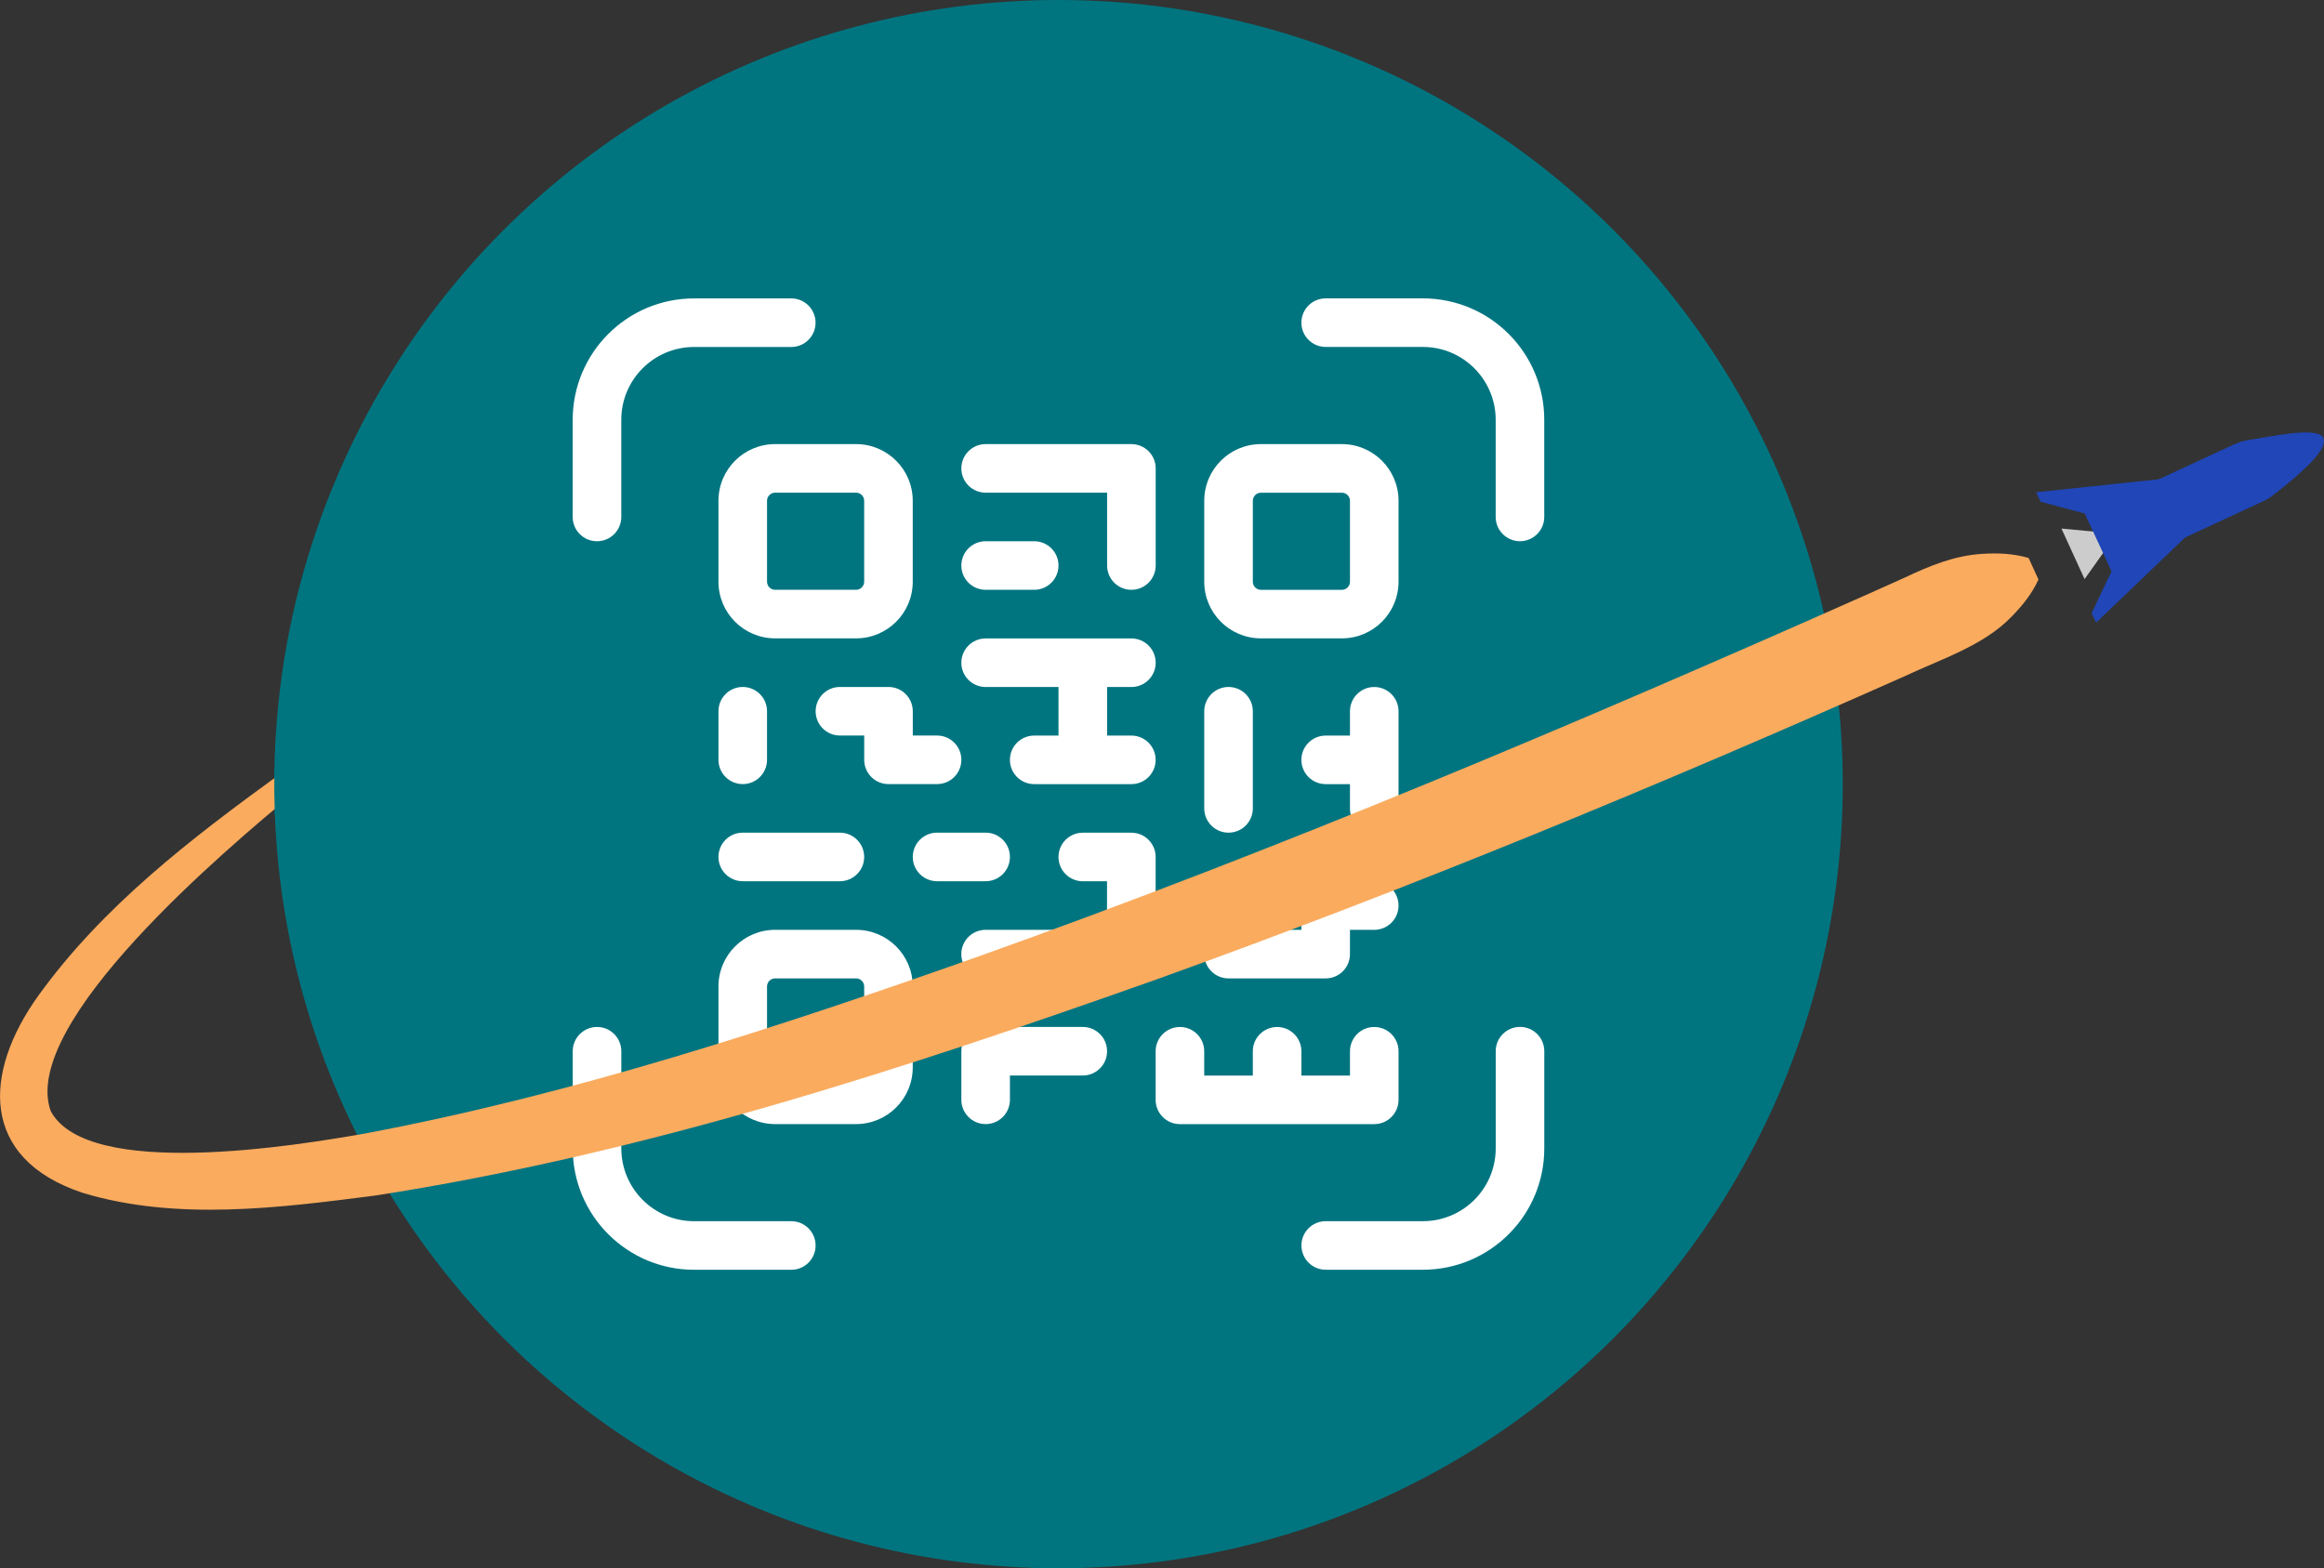 <?xml version="1.0" encoding="UTF-8"?>
<svg id="Layer_1" data-name="Layer 1" xmlns="http://www.w3.org/2000/svg" viewBox="0 0 588.52 397.21">
  <rect x="0" y="0" width="588.52" height="397.21" fill="#333333" stroke="none"/>
  <defs>
    <style>
      .cls-1 {
        fill: #faab5e;
      }

      .cls-2 {
        fill: #007580;
      }

      .cls-3 {
        fill: #fff;
      }

      .cls-4 {
        fill: #ccc;
      }

      .cls-5 {
        fill: #2046b8;
      }
    </style>
  </defs>
  <circle class="cls-2" cx="268.05" cy="198.6" r="198.6"/>
  <g id="Layer_3" data-name="Layer 3">
    <g id="Layer_4" data-name="Layer 4">
      <polygon class="cls-4" points="536.05 135.19 522.03 133.87 527.89 146.67 536.05 135.19"/>
    </g>
    <g>
      <path class="cls-5" d="m515.63,124.67l1.11,2.4,11.26,3.01,22.1-9.05-34.47,3.64Z"/>
      <path class="cls-5" d="m530.8,157.7c-.38-.8-.75-1.6-1.13-2.4l5.07-10.65,21.54-11.32-25.48,24.37Z"/>
      <path class="cls-5" d="m573.26,126.89l-38.51,17.86-6.81-14.67,37.7-17.48c1.34-.62,2.76-1.04,4.21-1.24,4.84-.67,17.08-3.48,18.48-.46,1.26,2.68-4.45,8.13-12.87,14.65-.68.53-1.42.98-2.21,1.34Z"/>
    </g>
    <path class="cls-3" d="m319.31,124.79c-1.13,0-2.05.92-2.05,2.05v20.5c0,1.13.92,2.05,2.05,2.05h20.5c1.13,0,2.05-.92,2.05-2.05v-20.5c0-1.13-.92-2.05-2.05-2.05h-20.5Zm-2.05,147.62v-6.15c0-3.4,2.75-6.15,6.15-6.15s6.15,2.75,6.15,6.15v6.15h12.3v-6.15c0-3.4,2.75-6.15,6.15-6.15s6.15,2.75,6.15,6.15v12.3c0,3.4-2.75,6.15-6.15,6.15h-49.21c-3.4,0-6.15-2.75-6.15-6.15v-12.3c0-3.4,2.75-6.15,6.15-6.15s6.15,2.75,6.15,6.15v6.15h12.3Zm-36.91-86.11h6.15c3.4,0,6.15,2.75,6.15,6.15s-2.75,6.15-6.15,6.15h-24.6c-3.4,0-6.15-2.75-6.15-6.15s2.75-6.15,6.15-6.15h6.15v-12.3h-18.45c-3.4,0-6.15-2.75-6.15-6.15s2.75-6.15,6.15-6.15h36.91c3.4,0,6.15,2.75,6.15,6.15s-2.75,6.15-6.15,6.15h-6.15v12.3Zm61.51,12.3h-6.15c-3.4,0-6.15-2.75-6.15-6.15s2.75-6.15,6.15-6.15h6.15v-6.15c0-3.4,2.75-6.15,6.15-6.15s6.15,2.75,6.15,6.15v24.6c0,3.4-2.75,6.15-6.15,6.15s-6.15-2.75-6.15-6.15v-6.15Zm-61.51,24.6h-6.15c-3.4,0-6.15-2.75-6.15-6.15s2.75-6.15,6.15-6.15h12.3c3.4,0,6.15,2.75,6.15,6.15v24.6c0,3.4-2.75,6.15-6.15,6.15h-36.91c-3.4,0-6.15-2.75-6.15-6.15s2.75-6.15,6.15-6.15h30.75v-12.3h0Zm38.96-110.72h20.5c7.93,0,14.35,6.43,14.35,14.35v20.5c0,7.93-6.43,14.35-14.35,14.35h-20.5c-7.93,0-14.35-6.43-14.35-14.35v-20.5c0-7.93,6.43-14.35,14.35-14.35Zm-123.02,0h20.5c7.93,0,14.35,6.43,14.35,14.35v20.5c0,7.93-6.43,14.35-14.35,14.35h-20.5c-7.93,0-14.35-6.43-14.35-14.35v-20.5c0-7.93,6.43-14.35,14.35-14.35Zm0,12.3c-1.13,0-2.05.92-2.05,2.05v20.5c0,1.13.92,2.05,2.05,2.05h20.5c1.13,0,2.05-.92,2.05-2.05v-20.5c0-1.13-.92-2.05-2.05-2.05h-20.5Zm0,110.72h20.5c7.93,0,14.35,6.43,14.35,14.35v20.5c0,7.93-6.43,14.35-14.35,14.35h-20.5c-7.93,0-14.35-6.43-14.35-14.35v-20.5c0-7.93,6.43-14.35,14.35-14.35Zm0,12.3c-1.13,0-2.05.92-2.05,2.05v20.5c0,1.13.92,2.05,2.05,2.05h20.5c1.13,0,2.05-.92,2.05-2.05v-20.5c0-1.13-.92-2.05-2.05-2.05h-20.5Zm84.06-123.02h-30.75c-3.4,0-6.15-2.75-6.15-6.15s2.75-6.15,6.15-6.15h36.91c3.4,0,6.15,2.75,6.15,6.15v24.6c0,3.4-2.75,6.15-6.15,6.15s-6.15-2.75-6.15-6.15v-18.45Zm-30.75,24.6c-3.4,0-6.15-2.75-6.15-6.15s2.75-6.15,6.15-6.15h12.3c3.4,0,6.15,2.75,6.15,6.15s-2.75,6.15-6.15,6.15h-12.3Zm-61.51,73.81c-3.4,0-6.15-2.75-6.15-6.15s2.75-6.15,6.15-6.15h24.6c3.4,0,6.15,2.75,6.15,6.15s-2.75,6.15-6.15,6.15h-24.6Zm49.21,0c-3.4,0-6.15-2.75-6.15-6.15s2.75-6.15,6.15-6.15h12.3c3.4,0,6.15,2.75,6.15,6.15s-2.75,6.15-6.15,6.15h-12.3Zm18.45,49.21v6.15c0,3.4-2.75,6.15-6.15,6.15s-6.15-2.75-6.15-6.15v-12.3c0-3.4,2.75-6.15,6.15-6.15h24.6c3.4,0,6.15,2.75,6.15,6.15s-2.75,6.15-6.15,6.15h-18.45Zm-24.6-86.11h6.15c3.4,0,6.15,2.75,6.15,6.15s-2.75,6.15-6.15,6.15h-12.3c-3.4,0-6.15-2.75-6.15-6.15v-6.15h-6.15c-3.4,0-6.15-2.75-6.15-6.15s2.75-6.15,6.15-6.15h12.3c3.4,0,6.15,2.75,6.15,6.15v6.15Zm-49.21-6.15c0-3.4,2.75-6.15,6.15-6.15s6.15,2.75,6.15,6.15v12.3c0,3.4-2.75,6.15-6.15,6.15s-6.15-2.75-6.15-6.15v-12.3Zm123.02,0c0-3.4,2.75-6.15,6.15-6.15s6.15,2.75,6.15,6.15v24.6c0,3.4-2.75,6.15-6.15,6.15s-6.15-2.75-6.15-6.15v-24.6Zm24.6,55.36v-6.15c0-3.4,2.75-6.15,6.15-6.15h12.3c3.4,0,6.15,2.75,6.15,6.15s-2.75,6.15-6.15,6.15h-6.15v6.15c0,3.4-2.75,6.15-6.15,6.15h-24.6c-3.4,0-6.15-2.75-6.15-6.15v-12.3c0-3.4,2.75-6.15,6.15-6.15s6.15,2.75,6.15,6.15v6.15h12.3Zm-172.23-104.57c0,3.4-2.75,6.15-6.15,6.15s-6.15-2.75-6.15-6.15v-24.6c0-16.99,13.77-30.75,30.75-30.75h24.6c3.4,0,6.15,2.75,6.15,6.15s-2.75,6.15-6.15,6.15h-24.6c-10.19,0-18.45,8.26-18.45,18.45v24.6Zm178.38-43.06c-3.4,0-6.15-2.75-6.15-6.15s2.75-6.15,6.15-6.15h24.6c16.99,0,30.75,13.77,30.75,30.75v24.6c0,3.4-2.75,6.15-6.15,6.15s-6.15-2.75-6.15-6.15v-24.6c0-10.19-8.26-18.45-18.45-18.45h-24.6Zm-135.32,221.43c3.4,0,6.15,2.75,6.15,6.15s-2.75,6.15-6.15,6.15h-24.6c-16.99,0-30.75-13.77-30.75-30.75v-24.6c0-3.4,2.75-6.15,6.15-6.15s6.15,2.75,6.15,6.15v24.6c0,10.19,8.26,18.45,18.45,18.45h24.6Zm178.38-43.06c0-3.4,2.75-6.15,6.15-6.15s6.15,2.75,6.15,6.15v24.6c0,16.99-13.77,30.75-30.75,30.75h-24.6c-3.4,0-6.15-2.75-6.15-6.15s2.75-6.15,6.15-6.15h24.6c10.19,0,18.45-8.26,18.45-18.45v-24.6Z"/>
  </g>
  <path class="cls-1" d="m74.27,200.99c-16.54,13.68-69.44,58.13-61.42,80.44,9.38,17.45,62.28,8.7,79.53,5.67,52.79-9.93,104.44-26.84,155.11-44.75,76.53-27.26,151.43-58.95,225.67-91.94,0,0,9.28-4.16,9.28-4.16,6.26-2.96,12.51-5.56,19.62-5.98,3.87-.23,7.7-.1,11.66,1.05,0,0,2.49,5.46,2.49,5.46-1.72,3.76-4.16,6.7-6.89,9.49-7.09,7.31-17.9,10.71-26.89,14.95-62.32,27.72-125.38,53.78-189.59,76.85-64.48,22.88-130.03,44.25-197.9,54.74-24.07,3.1-50.22,6.51-74.07-.71-26.09-8.73-25.13-30.41-11.21-49.86,16.33-22.68,38.62-39.77,60.98-56,0,0,3.64,4.77,3.64,4.77h0Z"/>
  <path class="cls-2" d="m69.48,195.05c0,1.77-.01,3.54-.02,5.32.05,2.06.1,4.12.14,6.17l8.65-4.9-8.77-6.6Z"/>
</svg>